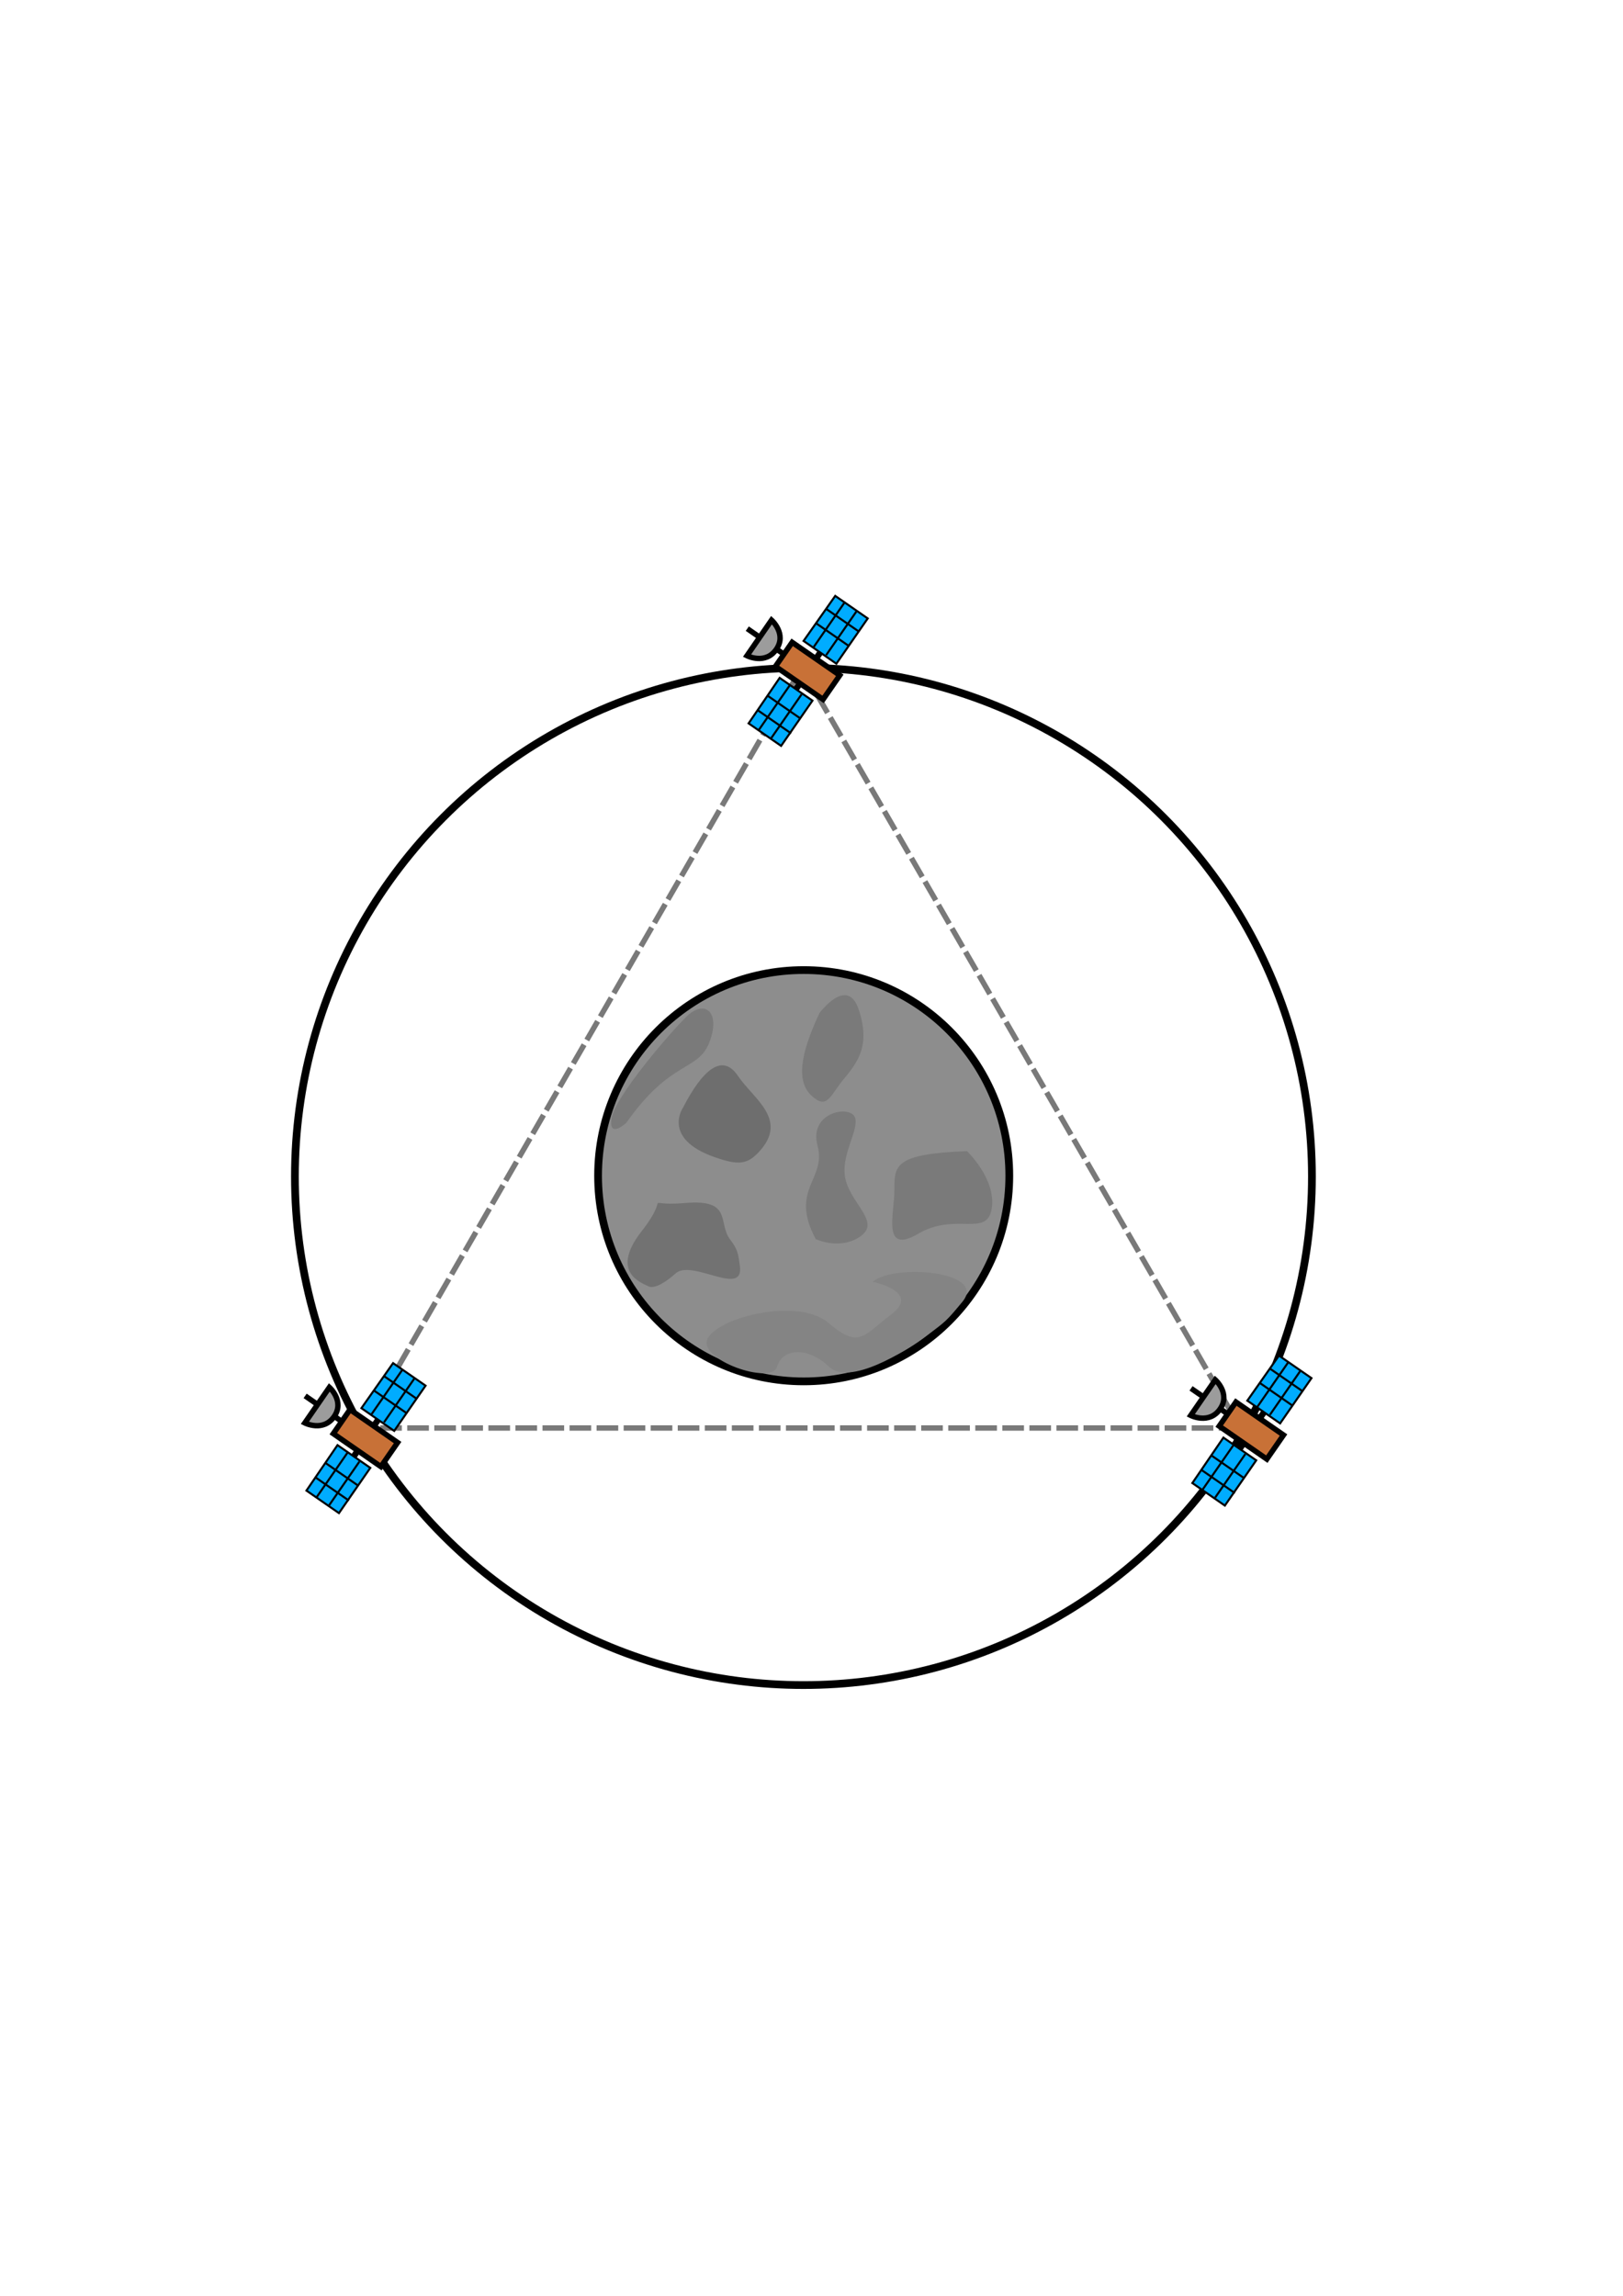 <?xml version="1.0" encoding="UTF-8" standalone="no"?>
<svg
   xmlns:dc="http://purl.org/dc/elements/1.1/"
   xmlns:cc="http://creativecommons.org/ns#"
   xmlns:rdf="http://www.w3.org/1999/02/22-rdf-syntax-ns#"
   xmlns:svg="http://www.w3.org/2000/svg"
   xmlns="http://www.w3.org/2000/svg"
   xmlns:sodipodi="http://sodipodi.sourceforge.net/DTD/sodipodi-0.dtd"
   xmlns:inkscape="http://www.inkscape.org/namespaces/inkscape"
   inkscape:export-ydpi="96"
   inkscape:export-xdpi="96"
   inkscape:export-filename="/home/user/Downloads/Minmus.png"
   sodipodi:docname="Mun.svg"
   inkscape:version="1.0 (4035a4f, 2020-05-01)"
   id="svg8"
   version="1.1"
   viewBox="0 0 210 297"
   height="297mm"
   width="210mm">
  <defs
     id="defs2" />
  <sodipodi:namedview
     inkscape:window-maximized="1"
     inkscape:window-y="25"
     inkscape:window-x="0"
     inkscape:window-height="1055"
     inkscape:window-width="1920"
     showgrid="false"
     inkscape:document-rotation="0"
     inkscape:current-layer="layer1"
     inkscape:document-units="mm"
     inkscape:cy="493.50571"
     inkscape:cx="71.683861"
     inkscape:zoom="0.49497475"
     inkscape:pageshadow="2"
     inkscape:pageopacity="0.0"
     borderopacity="1.0"
     bordercolor="#666666"
     pagecolor="#ffffff"
     id="base"
     inkscape:snap-nodes="true"
     inkscape:snap-global="false" />
  <g
     id="layer1"
     inkscape:groupmode="layer"
     inkscape:label="Ebene 1">
    <path
       sodipodi:type="star"
       style="fill:none;stroke:#797979;stroke-width:0.7;stroke-miterlimit:4;stroke-dasharray:2.8, 0.7;stroke-dashoffset:0;stroke-opacity:1"
       id="path924"
       sodipodi:sides="3"
       sodipodi:cx="103.72046"
       sodipodi:cy="151.9595"
       sodipodi:r1="65.55471"
       sodipodi:r2="32.777355"
       sodipodi:arg1="0.52359878"
       sodipodi:arg2="1.5707963"
       inkscape:flatsided="false"
       inkscape:rounded="0"
       inkscape:randomized="0"
       d="m 160.493,184.737 -56.772,0 -56.772,0 28.386,-49.166 28.386,-49.166 28.386,49.166 z"
       inkscape:transform-center-y="-16.388678" />
    <circle
       r="65.796"
       cy="152.194"
       cx="103.955"
       id="path2004"
       style="fill:none;stroke:#000000;stroke-width:1" />
    <g
       transform="translate(-27.952,15.166)"
       id="g2154">
      <path
         style="fill:#9c9c9c;fill-opacity:1;stroke:#000000;stroke-width:0.7;stroke-linecap:butt;stroke-linejoin:miter;stroke-miterlimit:4;stroke-dasharray:none;stroke-opacity:1"
         d="m 127.783,65.055 c 0,0 1.992,1.775 0.627,3.765 -1.413,2.061 -3.807,0.842 -3.807,0.842 z"
         id="path2061"
         sodipodi:nodetypes="cscc" />
      <path
         style="fill:none;stroke:#000000;stroke-width:0.7;stroke-linecap:butt;stroke-linejoin:miter;stroke-miterlimit:4;stroke-dasharray:none;stroke-opacity:1"
         d="M 129.463,69.526 128.453,68.826 Z"
         id="path2063" />
      <path
         style="fill:none;stroke:#000000;stroke-width:0.7;stroke-linecap:butt;stroke-linejoin:miter;stroke-miterlimit:4;stroke-dasharray:none;stroke-opacity:1"
         d="m 126.134,67.193 -1.491,-1.033"
         id="path2067" />
      <path
         style="fill:none;stroke:#000000;stroke-width:0.8;stroke-linecap:butt;stroke-linejoin:miter;stroke-miterlimit:4;stroke-dasharray:none;stroke-opacity:1"
         d="m 133.493,70.102 0.626,-0.904"
         id="path2069" />
      <path
         style="fill:none;stroke:#000000;stroke-width:0.8;stroke-linecap:butt;stroke-linejoin:miter;stroke-miterlimit:4;stroke-dasharray:none;stroke-opacity:1"
         d="m 131.414,73.299 -0.52,0.751"
         id="path2071" />
      <path
         style="fill:#00acff;fill-opacity:1;stroke:#000000;stroke-width:0.265px;stroke-linecap:butt;stroke-linejoin:miter;stroke-opacity:1"
         d="m 131.926,67.751 4.244,2.941 4.057,-5.854 -4.205,-2.914 z"
         id="path2073"
         sodipodi:nodetypes="ccccc" />
      <g
         transform="rotate(34.721,130.239,70.044)"
         id="g2089">
        <path
           id="path2077"
           d="m 131.844,67.083 v -6.934"
           style="fill:none;stroke:#000000;stroke-width:0.265px;stroke-linecap:butt;stroke-linejoin:miter;stroke-opacity:1" />
        <path
           id="path2079"
           d="M 133.766,60.188 V 67.041"
           style="fill:none;stroke:#000000;stroke-width:0.265px;stroke-linecap:butt;stroke-linejoin:miter;stroke-opacity:1" />
        <path
           sodipodi:nodetypes="cc"
           id="path2081"
           d="m 130.334,62.125 h 5.194"
           style="fill:none;stroke:#000000;stroke-width:0.265px;stroke-linecap:butt;stroke-linejoin:miter;stroke-opacity:1" />
        <path
           id="path2083"
           d="m 130.338,64.396 h 5.064"
           style="fill:none;stroke:#000000;stroke-width:0.265px;stroke-linecap:butt;stroke-linejoin:miter;stroke-opacity:1" />
      </g>
      <path
         sodipodi:nodetypes="ccccc"
         id="path2073-5"
         d="m 128.832,72.531 4.244,2.941 -4.057,5.854 -4.205,-2.914 z"
         style="fill:#00acff;fill-opacity:1;stroke:#000000;stroke-width:0.265px;stroke-linecap:butt;stroke-linejoin:miter;stroke-opacity:1" />
      <g
         style="fill:#00acff;fill-opacity:1"
         id="g2089-3"
         transform="matrix(0.822,0.57,0.57,-0.822,-16.503,53.524)">
        <path
           style="fill:#00acff;fill-opacity:1;stroke:#000000;stroke-width:0.265px;stroke-linecap:butt;stroke-linejoin:miter;stroke-opacity:1"
           d="m 131.844,67.083 v -6.934"
           id="path2077-5" />
        <path
           style="fill:#00acff;fill-opacity:1;stroke:#000000;stroke-width:0.265px;stroke-linecap:butt;stroke-linejoin:miter;stroke-opacity:1"
           d="M 133.766,60.188 V 67.041"
           id="path2079-6" />
        <path
           style="fill:#00acff;fill-opacity:1;stroke:#000000;stroke-width:0.265px;stroke-linecap:butt;stroke-linejoin:miter;stroke-opacity:1"
           d="m 130.334,62.125 h 5.194"
           id="path2081-2"
           sodipodi:nodetypes="cc" />
        <path
           style="fill:#00acff;fill-opacity:1;stroke:#000000;stroke-width:0.265px;stroke-linecap:butt;stroke-linejoin:miter;stroke-opacity:1"
           d="m 130.338,64.396 h 5.064"
           id="path2083-9" />
      </g>
      <rect
         transform="rotate(34.721)"
         style="fill:#c87137;fill-opacity:1;stroke:#000000;stroke-width:0.7;stroke-miterlimit:4;stroke-dasharray:none"
         id="rect2059"
         width="7.494"
         height="3.794"
         x="145.912"
         y="-18.469" />
    </g>
    <circle
       r="26.604"
       cy="152.099"
       cx="103.989"
       id="path2031"
       style="fill:#8d8d8d;stroke:#000000;stroke-width:1;fill-opacity:1" />
    <g
       id="g2154-6"
       transform="translate(-85.163,114.419)">
      <path
         sodipodi:nodetypes="cscc"
         id="path2061-1"
         d="m 127.783,65.055 c 0,0 1.992,1.775 0.627,3.765 -1.413,2.061 -3.807,0.842 -3.807,0.842 z"
         style="fill:#9c9c9c;fill-opacity:1;stroke:#000000;stroke-width:0.7;stroke-linecap:butt;stroke-linejoin:miter;stroke-miterlimit:4;stroke-dasharray:none;stroke-opacity:1" />
      <path
         id="path2063-0"
         d="M 129.463,69.526 128.453,68.826 Z"
         style="fill:none;stroke:#000000;stroke-width:0.7;stroke-linecap:butt;stroke-linejoin:miter;stroke-miterlimit:4;stroke-dasharray:none;stroke-opacity:1" />
      <path
         id="path2067-6"
         d="m 126.134,67.193 -1.491,-1.033"
         style="fill:none;stroke:#000000;stroke-width:0.7;stroke-linecap:butt;stroke-linejoin:miter;stroke-miterlimit:4;stroke-dasharray:none;stroke-opacity:1" />
      <path
         id="path2069-3"
         d="m 133.493,70.102 0.626,-0.904"
         style="fill:none;stroke:#000000;stroke-width:0.8;stroke-linecap:butt;stroke-linejoin:miter;stroke-miterlimit:4;stroke-dasharray:none;stroke-opacity:1" />
      <path
         id="path2071-2"
         d="m 131.414,73.299 -0.52,0.751"
         style="fill:none;stroke:#000000;stroke-width:0.8;stroke-linecap:butt;stroke-linejoin:miter;stroke-miterlimit:4;stroke-dasharray:none;stroke-opacity:1" />
      <path
         sodipodi:nodetypes="ccccc"
         id="path2073-0"
         d="m 131.926,67.751 4.244,2.941 4.057,-5.854 -4.205,-2.914 z"
         style="fill:#00acff;fill-opacity:1;stroke:#000000;stroke-width:0.265px;stroke-linecap:butt;stroke-linejoin:miter;stroke-opacity:1" />
      <g
         id="g2089-6"
         transform="rotate(34.721,130.239,70.044)">
        <path
           style="fill:none;stroke:#000000;stroke-width:0.265px;stroke-linecap:butt;stroke-linejoin:miter;stroke-opacity:1"
           d="m 131.844,67.083 v -6.934"
           id="path2077-1" />
        <path
           style="fill:none;stroke:#000000;stroke-width:0.265px;stroke-linecap:butt;stroke-linejoin:miter;stroke-opacity:1"
           d="M 133.766,60.188 V 67.041"
           id="path2079-5" />
        <path
           style="fill:none;stroke:#000000;stroke-width:0.265px;stroke-linecap:butt;stroke-linejoin:miter;stroke-opacity:1"
           d="m 130.334,62.125 h 5.194"
           id="path2081-5"
           sodipodi:nodetypes="cc" />
        <path
           style="fill:none;stroke:#000000;stroke-width:0.265px;stroke-linecap:butt;stroke-linejoin:miter;stroke-opacity:1"
           d="m 130.338,64.396 h 5.064"
           id="path2083-4" />
      </g>
      <path
         style="fill:#00acff;fill-opacity:1;stroke:#000000;stroke-width:0.265px;stroke-linecap:butt;stroke-linejoin:miter;stroke-opacity:1"
         d="m 128.832,72.531 4.244,2.941 -4.057,5.854 -4.205,-2.914 z"
         id="path2073-5-76"
         sodipodi:nodetypes="ccccc" />
      <g
         transform="matrix(0.822,0.57,0.57,-0.822,-16.503,53.524)"
         id="g2089-3-5"
         style="fill:#00acff;fill-opacity:1">
        <path
           id="path2077-5-6"
           d="m 131.844,67.083 v -6.934"
           style="fill:#00acff;fill-opacity:1;stroke:#000000;stroke-width:0.265px;stroke-linecap:butt;stroke-linejoin:miter;stroke-opacity:1" />
        <path
           id="path2079-6-9"
           d="M 133.766,60.188 V 67.041"
           style="fill:#00acff;fill-opacity:1;stroke:#000000;stroke-width:0.265px;stroke-linecap:butt;stroke-linejoin:miter;stroke-opacity:1" />
        <path
           sodipodi:nodetypes="cc"
           id="path2081-2-3"
           d="m 130.334,62.125 h 5.194"
           style="fill:#00acff;fill-opacity:1;stroke:#000000;stroke-width:0.265px;stroke-linecap:butt;stroke-linejoin:miter;stroke-opacity:1" />
        <path
           id="path2083-9-7"
           d="m 130.338,64.396 h 5.064"
           style="fill:#00acff;fill-opacity:1;stroke:#000000;stroke-width:0.265px;stroke-linecap:butt;stroke-linejoin:miter;stroke-opacity:1" />
      </g>
      <rect
         y="-18.469"
         x="145.912"
         height="3.794"
         width="7.494"
         id="rect2059-4"
         style="fill:#c87137;fill-opacity:1;stroke:#000000;stroke-width:0.7;stroke-miterlimit:4;stroke-dasharray:none"
         transform="rotate(34.721)" />
    </g>
    <g
       id="g2154-52"
       transform="translate(29.465,113.446)">
      <path
         sodipodi:nodetypes="cscc"
         id="path2061-5"
         d="m 127.783,65.055 c 0,0 1.992,1.775 0.627,3.765 -1.413,2.061 -3.807,0.842 -3.807,0.842 z"
         style="fill:#9c9c9c;fill-opacity:1;stroke:#000000;stroke-width:0.7;stroke-linecap:butt;stroke-linejoin:miter;stroke-miterlimit:4;stroke-dasharray:none;stroke-opacity:1" />
      <path
         id="path2063-4"
         d="M 129.463,69.526 128.453,68.826 Z"
         style="fill:none;stroke:#000000;stroke-width:0.7;stroke-linecap:butt;stroke-linejoin:miter;stroke-miterlimit:4;stroke-dasharray:none;stroke-opacity:1" />
      <path
         id="path2067-7"
         d="m 126.134,67.193 -1.491,-1.033"
         style="fill:none;stroke:#000000;stroke-width:0.7;stroke-linecap:butt;stroke-linejoin:miter;stroke-miterlimit:4;stroke-dasharray:none;stroke-opacity:1" />
      <path
         id="path2069-4"
         d="m 133.493,70.102 0.626,-0.904"
         style="fill:none;stroke:#000000;stroke-width:0.8;stroke-linecap:butt;stroke-linejoin:miter;stroke-miterlimit:4;stroke-dasharray:none;stroke-opacity:1" />
      <path
         id="path2071-4"
         d="m 131.414,73.299 -0.52,0.751"
         style="fill:none;stroke:#000000;stroke-width:0.8;stroke-linecap:butt;stroke-linejoin:miter;stroke-miterlimit:4;stroke-dasharray:none;stroke-opacity:1" />
      <path
         sodipodi:nodetypes="ccccc"
         id="path2073-30"
         d="m 131.926,67.751 4.244,2.941 4.057,-5.854 -4.205,-2.914 z"
         style="fill:#00acff;fill-opacity:1;stroke:#000000;stroke-width:0.265px;stroke-linecap:butt;stroke-linejoin:miter;stroke-opacity:1" />
      <g
         id="g2089-7"
         transform="rotate(34.721,130.239,70.044)">
        <path
           style="fill:none;stroke:#000000;stroke-width:0.265px;stroke-linecap:butt;stroke-linejoin:miter;stroke-opacity:1"
           d="m 131.844,67.083 v -6.934"
           id="path2077-8" />
        <path
           style="fill:none;stroke:#000000;stroke-width:0.265px;stroke-linecap:butt;stroke-linejoin:miter;stroke-opacity:1"
           d="M 133.766,60.188 V 67.041"
           id="path2079-68" />
        <path
           style="fill:none;stroke:#000000;stroke-width:0.265px;stroke-linecap:butt;stroke-linejoin:miter;stroke-opacity:1"
           d="m 130.334,62.125 h 5.194"
           id="path2081-8"
           sodipodi:nodetypes="cc" />
        <path
           style="fill:none;stroke:#000000;stroke-width:0.265px;stroke-linecap:butt;stroke-linejoin:miter;stroke-opacity:1"
           d="m 130.338,64.396 h 5.064"
           id="path2083-43" />
      </g>
      <path
         style="fill:#00acff;fill-opacity:1;stroke:#000000;stroke-width:0.265px;stroke-linecap:butt;stroke-linejoin:miter;stroke-opacity:1"
         d="m 128.832,72.531 4.244,2.941 -4.057,5.854 -4.205,-2.914 z"
         id="path2073-5-1"
         sodipodi:nodetypes="ccccc" />
      <g
         transform="matrix(0.822,0.57,0.57,-0.822,-16.503,53.524)"
         id="g2089-3-4"
         style="fill:#00acff;fill-opacity:1">
        <path
           id="path2077-5-9"
           d="m 131.844,67.083 v -6.934"
           style="fill:#00acff;fill-opacity:1;stroke:#000000;stroke-width:0.265px;stroke-linecap:butt;stroke-linejoin:miter;stroke-opacity:1" />
        <path
           id="path2079-6-2"
           d="M 133.766,60.188 V 67.041"
           style="fill:#00acff;fill-opacity:1;stroke:#000000;stroke-width:0.265px;stroke-linecap:butt;stroke-linejoin:miter;stroke-opacity:1" />
        <path
           sodipodi:nodetypes="cc"
           id="path2081-2-06"
           d="m 130.334,62.125 h 5.194"
           style="fill:#00acff;fill-opacity:1;stroke:#000000;stroke-width:0.265px;stroke-linecap:butt;stroke-linejoin:miter;stroke-opacity:1" />
        <path
           id="path2083-9-8"
           d="m 130.338,64.396 h 5.064"
           style="fill:#00acff;fill-opacity:1;stroke:#000000;stroke-width:0.265px;stroke-linecap:butt;stroke-linejoin:miter;stroke-opacity:1" />
      </g>
      <rect
         y="-18.469"
         x="145.912"
         height="3.794"
         width="7.494"
         id="rect2059-92"
         style="fill:#c87137;fill-opacity:1;stroke:#000000;stroke-width:0.7;stroke-miterlimit:4;stroke-dasharray:none"
         transform="rotate(34.721)" />
    </g>
    <path
       sodipodi:nodetypes="csssssc"
       id="path919"
       d="m 87.353,164.793 c 2.075,-2.059 8.992,3.174 8.373,-1.064 -0.193,-1.321 -0.177,-1.985 -1.257,-3.384 -1.622,-2.103 0.371,-5.243 -5.767,-4.719 -6.138,0.523 -1.551,-1.638 -5.683,3.655 -4.132,5.293 -0.042,6.658 0.877,7.12 1.115,0.559 3.456,-1.607 3.456,-1.607 z"
       style="fill:#727272;fill-opacity:1;stroke:none;stroke-width:0.265px;stroke-linecap:butt;stroke-linejoin:miter;stroke-opacity:1" />
    <path
       sodipodi:nodetypes="sssssssscs"
       id="path921"
       d="m 112.913,165.816 c 2.825,-2.387 14.879,-1.353 11.616,2.585 -2.078,2.508 -2.112,2.526 -4.727,4.458 -2.75,2.032 -9.911,6.482 -12.566,3.924 -2.656,-2.558 -5.995,-2.399 -6.696,0.027 -0.701,2.426 -10.363,-0.925 -8.978,-3.654 1.385,-2.729 11.672,-5.383 15.639,-2.011 3.967,3.372 4.475,1.67 8.169,-1.148 3.802,-2.9 -2.457,-4.181 -2.457,-4.181 z"
       style="fill:#848484;fill-opacity:1;stroke:none;stroke-width:0.327px;stroke-linecap:butt;stroke-linejoin:miter;stroke-opacity:1" />
    <path
       id="path923"
       d="m 106.016,131.081 c -2.476,5.302 -3.019,8.841 -0.988,10.685 2.031,1.844 2.323,0.013 4.206,-2.248 1.883,-2.261 3.364,-4.407 1.883,-8.895 -1.481,-4.489 -5.101,0.458 -5.101,0.458 z"
       style="fill:#7a7a7a;fill-opacity:1;stroke:none;stroke-width:0.265px;stroke-linecap:butt;stroke-linejoin:miter;stroke-opacity:1" />
    <path
       sodipodi:nodetypes="csssc"
       id="path925"
       d="m 88.389,143.265 c 2.495,-4.836 5.054,-7.098 7.083,-4.094 2.028,3.004 6.59,5.66 2.754,9.816 -1.512,1.637 -2.628,1.814 -5.792,0.698 -6.864,-2.421 -4.045,-6.42 -4.045,-6.42 z"
       style="fill:#6e6e6e;fill-opacity:1;stroke:none;stroke-width:0.265px;stroke-linecap:butt;stroke-linejoin:miter;stroke-opacity:1" />
    <path
       id="path929"
       d="m 125.115,148.918 c -9.388,0.358 -9.388,1.837 -9.388,4.986 0,3.149 -1.671,8.491 3.119,5.681 4.79,-2.81 8.884,0.559 9.475,-3.26 0.591,-3.819 -3.206,-7.406 -3.206,-7.406 z"
       style="fill:#7a7a7a;stroke:none;stroke-width:0.265px;stroke-linecap:butt;stroke-linejoin:miter;stroke-opacity:1;fill-opacity:1" />
    <path
       id="path931"
       d="m 105.547,160.302 c -3.451,-6.461 1.416,-7.711 0.237,-12.078 -1.179,-4.367 4.246,-5.326 4.841,-3.657 0.595,1.67 -2.065,5.066 -1.168,8.223 0.897,3.157 4.47,5.354 1.851,7.169 -2.619,1.815 -5.76,0.342 -5.76,0.342 z"
       style="fill:#7a7a7a;stroke:none;stroke-width:0.265px;stroke-linecap:butt;stroke-linejoin:miter;stroke-opacity:1;fill-opacity:1" />
    <path
       sodipodi:nodetypes="csssc"
       id="path933"
       d="m 81.05,145.237 c 5.809,-8.258 9.284,-6.56 10.756,-10.445 1.472,-3.885 -0.632,-5.588 -2.99,-3.266 -2.358,2.321 -9.351,10.532 -9.705,13.196 -0.354,2.663 1.94,0.516 1.94,0.516 z"
       style="fill:#7a7a7a;fill-opacity:1;stroke:none;stroke-width:0.265px;stroke-linecap:butt;stroke-linejoin:miter;stroke-opacity:1" />
  </g>
</svg>
